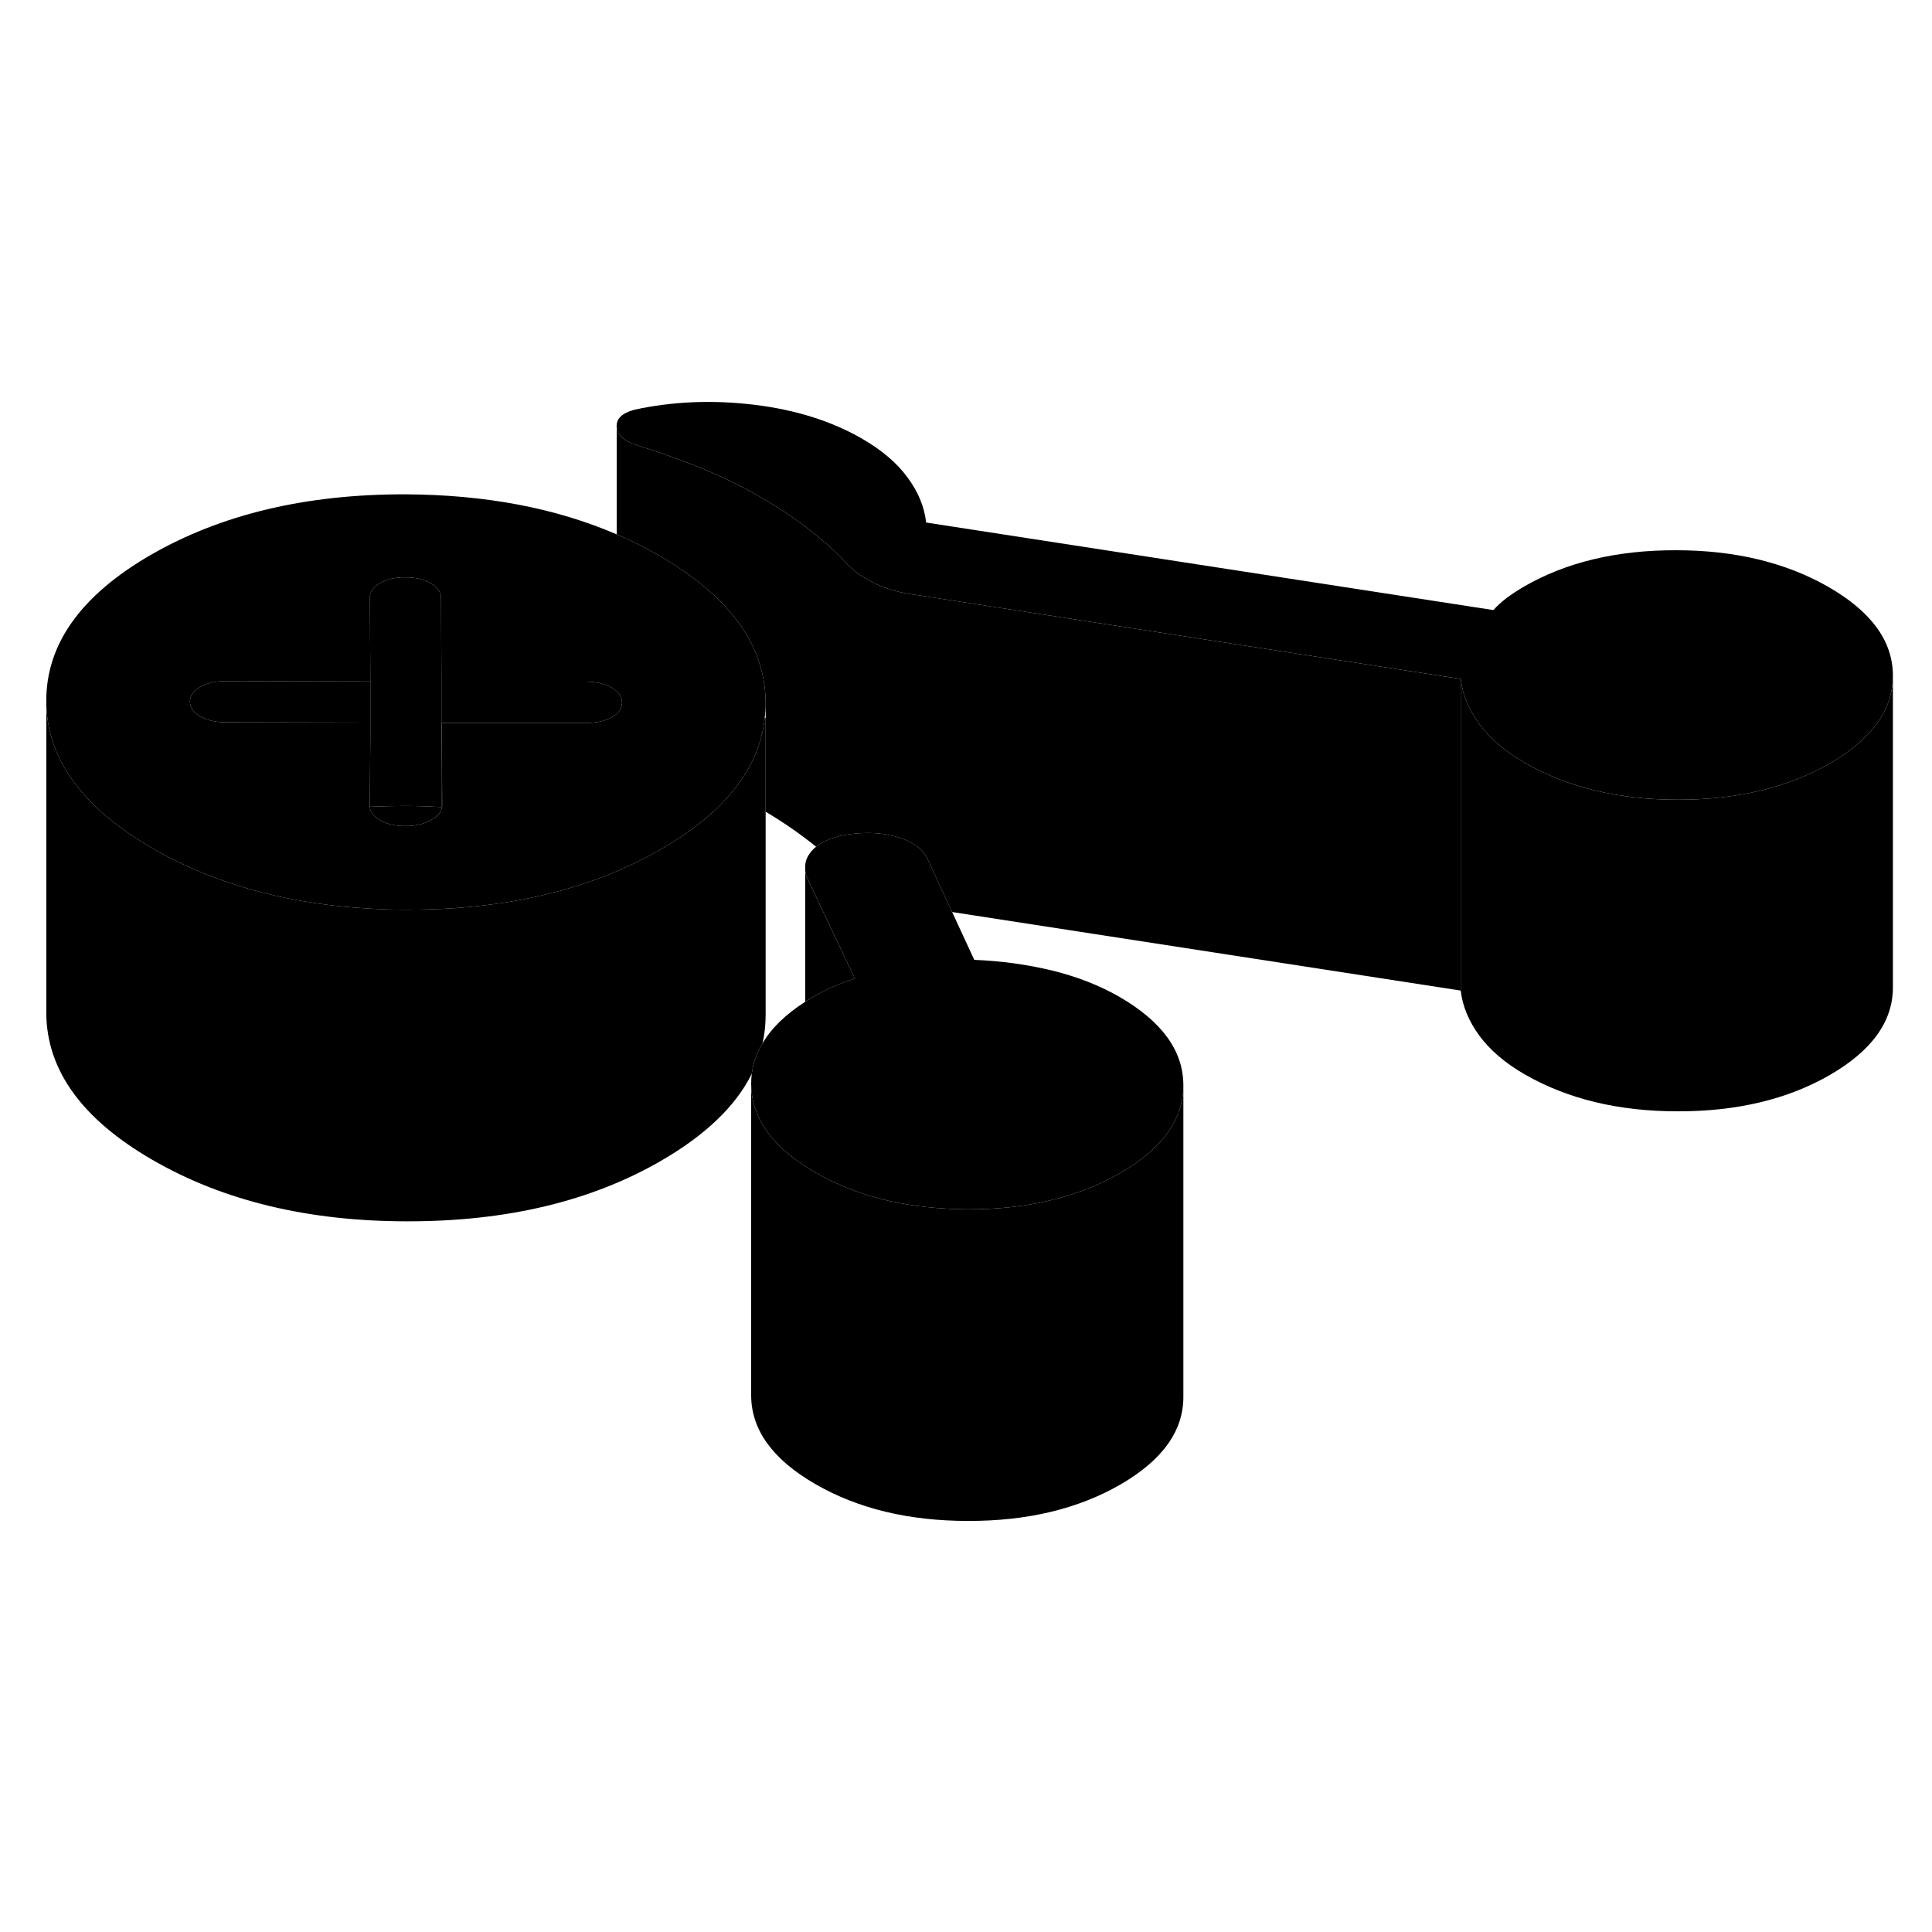 <svg width="48" height="48" viewBox="0 0 124 77" xmlns="http://www.w3.org/2000/svg" stroke-width="1px"
     stroke-linecap="round" stroke-linejoin="round">
    <path d="M49.141 22.587V41.597C49.141 42.237 49.081 42.857 48.941 43.467C48.561 44.077 48.341 44.737 48.251 45.417C47.221 47.497 45.271 49.357 42.421 51.007C37.921 53.607 32.491 54.897 26.131 54.887C19.771 54.887 14.32 53.567 9.791 50.947C5.271 48.337 2.991 45.187 2.971 41.517V21.517C2.991 25.187 5.271 28.337 9.791 30.947C10.12 31.137 10.46 31.327 10.8 31.507C14.53 33.437 18.841 34.547 23.741 34.817H23.771C24.541 34.867 25.331 34.887 26.131 34.887C26.871 34.887 27.59 34.867 28.3 34.837H28.331C33.261 34.597 37.581 33.527 41.31 31.607C41.691 31.417 42.061 31.217 42.421 31.007C44.331 29.907 45.831 28.707 46.921 27.407C48.181 25.927 48.901 24.317 49.081 22.577C49.101 22.577 49.121 22.577 49.141 22.587Z" class="pr-icon-iso-solid-stroke" stroke-linejoin="round"/>
    <path d="M121.491 19.867V39.847C121.501 42.047 120.151 43.927 117.441 45.497C114.731 47.057 111.471 47.837 107.661 47.827C103.861 47.827 100.591 47.027 97.861 45.457C96.611 44.737 95.641 43.907 94.951 42.977C94.271 42.047 93.871 41.087 93.751 40.077V20.077C93.871 21.087 94.271 22.047 94.951 22.977C95.641 23.907 96.611 24.737 97.861 25.457C100.591 27.027 103.861 27.827 107.661 27.827C111.471 27.837 114.731 27.057 117.441 25.497C120.141 23.937 121.491 22.057 121.491 19.867Z" class="pr-icon-iso-solid-stroke" stroke-linejoin="round"/>
    <path d="M23.771 22.877V23.936" class="pr-icon-iso-solid-stroke" stroke-linejoin="round"/>
    <path d="M42.321 12.167C41.441 11.657 40.531 11.197 39.581 10.797C35.641 9.097 31.111 8.247 25.991 8.227C19.621 8.217 14.191 9.517 9.691 12.107C5.191 14.707 2.951 17.847 2.971 21.517C2.991 25.187 5.271 28.337 9.791 30.947C10.121 31.137 10.461 31.327 10.801 31.507C14.531 33.437 18.841 34.547 23.741 34.817H23.771C24.541 34.867 25.331 34.887 26.131 34.887C26.871 34.887 27.591 34.867 28.301 34.837H28.331C33.261 34.597 37.581 33.527 41.311 31.607C41.691 31.417 42.061 31.217 42.421 31.007C44.331 29.907 45.831 28.707 46.921 27.407C48.181 25.927 48.901 24.317 49.081 22.577C49.121 22.267 49.141 21.957 49.141 21.647V21.597C49.121 17.927 46.851 14.787 42.321 12.167ZM39.581 22.317C39.491 22.387 39.391 22.457 39.281 22.527C38.841 22.777 38.301 22.897 37.651 22.897H28.351L28.381 28.157C28.381 28.207 28.381 28.247 28.371 28.297C28.361 28.347 28.351 28.397 28.331 28.447C28.241 28.707 28.031 28.927 27.691 29.117C27.231 29.387 26.671 29.517 26.021 29.517C25.371 29.517 24.821 29.387 24.391 29.137C24.061 28.947 23.851 28.727 23.771 28.467C23.751 28.407 23.741 28.347 23.741 28.277C23.731 28.247 23.731 28.227 23.731 28.197L23.771 23.937V22.877L14.481 22.857C13.831 22.857 13.281 22.727 12.851 22.477C12.411 22.227 12.191 21.907 12.191 21.537C12.191 21.167 12.401 20.847 12.841 20.597C13.271 20.347 13.811 20.217 14.471 20.217L23.771 20.237L23.741 14.867C23.731 14.487 23.951 14.177 24.381 13.927C24.821 13.677 25.361 13.547 26.011 13.557C26.671 13.557 27.211 13.677 27.651 13.937C28.081 14.187 28.301 14.497 28.311 14.877L28.331 20.247H37.631C38.291 20.267 38.831 20.387 39.271 20.637C39.391 20.707 39.491 20.787 39.581 20.867C39.811 21.077 39.921 21.317 39.921 21.587C39.931 21.857 39.811 22.107 39.581 22.317Z" class="pr-icon-iso-solid-stroke" stroke-linejoin="round"/>
    <path d="M28.331 28.297V28.447C28.241 28.706 28.031 28.927 27.691 29.117C27.231 29.387 26.671 29.517 26.021 29.517C25.371 29.517 24.821 29.387 24.391 29.137C24.061 28.947 23.851 28.727 23.771 28.467C23.751 28.407 23.741 28.347 23.741 28.277H23.771C24.491 28.247 25.231 28.227 25.991 28.227C26.751 28.227 27.571 28.257 28.331 28.297Z" class="pr-icon-iso-solid-stroke" stroke-linejoin="round"/>
    <path d="M39.921 21.587C39.931 21.857 39.811 22.107 39.581 22.317C39.491 22.387 39.391 22.457 39.281 22.527C38.841 22.777 38.301 22.896 37.651 22.896H28.351L28.381 28.157C28.381 28.207 28.381 28.247 28.371 28.297C28.361 28.347 28.351 28.396 28.331 28.447V20.247H37.631C38.291 20.267 38.831 20.387 39.271 20.637C39.391 20.706 39.491 20.787 39.581 20.867C39.811 21.077 39.921 21.317 39.921 21.587Z" class="pr-icon-iso-solid-stroke" stroke-linejoin="round"/>
    <path d="M28.33 20.247V28.297C27.57 28.257 26.78 28.227 25.991 28.227C25.201 28.227 24.491 28.247 23.77 28.277H23.741C23.741 28.277 23.73 28.227 23.73 28.197L23.77 23.937V22.877V20.237L23.741 14.867C23.73 14.487 23.95 14.177 24.38 13.927C24.82 13.677 25.36 13.547 26.011 13.557C26.671 13.557 27.21 13.677 27.65 13.937C28.08 14.187 28.3 14.497 28.31 14.877L28.33 20.247Z" class="pr-icon-iso-solid-stroke" stroke-linejoin="round"/>
    <path d="M23.771 20.236V22.876L14.481 22.856C13.831 22.856 13.281 22.726 12.851 22.476C12.411 22.226 12.191 21.906 12.191 21.536C12.191 21.166 12.401 20.846 12.841 20.596C13.271 20.346 13.811 20.216 14.471 20.216L23.771 20.236Z" class="pr-icon-iso-solid-stroke" stroke-linejoin="round"/>
    <path d="M75.951 46.136V46.156C75.951 48.346 74.601 50.226 71.901 51.786C69.191 53.346 65.931 54.126 62.131 54.116C61.631 54.116 61.141 54.106 60.661 54.066C57.471 53.896 54.691 53.116 52.321 51.746C52.161 51.656 52.011 51.556 51.861 51.466C51.801 51.426 51.741 51.386 51.681 51.346C49.381 49.866 48.231 48.106 48.211 46.086C48.211 45.856 48.221 45.636 48.251 45.416C48.341 44.736 48.561 44.076 48.941 43.466C49.501 42.496 50.421 41.606 51.681 40.796C51.861 40.676 52.061 40.566 52.261 40.446C52.641 40.226 53.061 40.016 53.521 39.806C53.991 39.606 54.431 39.446 54.871 39.316L51.811 32.856C51.741 32.686 51.691 32.516 51.681 32.346V32.036C51.701 31.696 51.861 31.376 52.131 31.076C52.201 30.996 52.291 30.916 52.381 30.846C52.871 30.436 53.601 30.176 54.571 30.036C55.711 29.886 56.761 29.956 57.711 30.256C58.671 30.556 59.281 31.036 59.561 31.696L61.111 35.036L62.531 38.106C64.271 38.176 65.941 38.406 67.551 38.796C69.161 39.196 70.591 39.756 71.841 40.476C74.571 42.056 75.941 43.936 75.951 46.136Z" class="pr-icon-iso-solid-stroke" stroke-linejoin="round"/>
    <path d="M121.491 19.846V19.866C121.491 22.056 120.141 23.936 117.441 25.497C114.731 27.056 111.471 27.837 107.661 27.826C103.861 27.826 100.591 27.026 97.861 25.456C96.611 24.736 95.641 23.907 94.951 22.977C94.271 22.047 93.871 21.087 93.751 20.076L58.891 14.697C57.811 14.566 56.85 14.296 56.031 13.886C55.221 13.476 54.56 12.976 54.071 12.376C53.361 11.656 52.571 10.966 51.691 10.306C50.821 9.636 49.861 9.016 48.831 8.416C47.63 7.716 46.37 7.106 45.06 6.566C43.761 6.036 42.391 5.546 40.981 5.106C40.111 4.846 39.641 4.457 39.581 3.926C39.531 3.386 39.911 3.016 40.721 2.796C43.161 2.266 45.721 2.156 48.391 2.476C51.051 2.796 53.37 3.526 55.331 4.656C56.59 5.386 57.561 6.206 58.241 7.136C58.931 8.066 59.331 9.026 59.441 10.037L95.851 15.656C96.071 15.406 96.351 15.146 96.701 14.876C97.061 14.616 97.421 14.377 97.8 14.156C100.511 12.586 103.771 11.806 107.581 11.816C111.381 11.816 114.651 12.616 117.381 14.186C120.111 15.766 121.481 17.646 121.491 19.846Z" class="pr-icon-iso-solid-stroke" stroke-linejoin="round"/>
    <path d="M93.751 20.077V40.077L61.111 35.037L59.561 31.697C59.281 31.037 58.671 30.557 57.711 30.257C56.761 29.957 55.711 29.887 54.571 30.037C53.601 30.177 52.871 30.437 52.381 30.847C52.161 30.667 51.931 30.487 51.691 30.307C50.911 29.707 50.051 29.147 49.141 28.597V21.597C49.121 17.927 46.851 14.787 42.321 12.167C41.441 11.657 40.531 11.197 39.581 10.797V3.927C39.641 4.457 40.111 4.847 40.981 5.107C42.391 5.547 43.761 6.037 45.061 6.567C46.371 7.107 47.631 7.717 48.831 8.417C49.861 9.017 50.821 9.637 51.691 10.307C52.571 10.967 53.361 11.657 54.071 12.377C54.561 12.977 55.221 13.477 56.031 13.887C56.851 14.297 57.811 14.567 58.891 14.697L93.751 20.077Z" class="pr-icon-iso-solid-stroke" stroke-linejoin="round"/>
    <path d="M54.871 39.317C54.431 39.447 53.991 39.607 53.521 39.807C53.061 40.017 52.641 40.227 52.261 40.447C52.061 40.567 51.861 40.677 51.681 40.797V32.347C51.691 32.517 51.74 32.687 51.81 32.857L54.871 39.317Z" class="pr-icon-iso-solid-stroke" stroke-linejoin="round"/>
    <path d="M75.951 46.156V66.136C75.961 68.336 74.611 70.216 71.901 71.786C69.191 73.346 65.931 74.126 62.131 74.117C58.321 74.117 55.051 73.326 52.321 71.746C49.601 70.177 48.231 68.286 48.211 66.086V46.086C48.231 48.106 49.381 49.866 51.681 51.346C51.741 51.386 51.801 51.426 51.861 51.466C52.011 51.556 52.161 51.657 52.321 51.746C54.691 53.117 57.471 53.896 60.661 54.066C61.141 54.106 61.631 54.117 62.131 54.117C65.931 54.127 69.191 53.346 71.901 51.786C74.601 50.226 75.951 48.346 75.951 46.156Z" class="pr-icon-iso-solid-stroke" stroke-linejoin="round"/>
</svg>